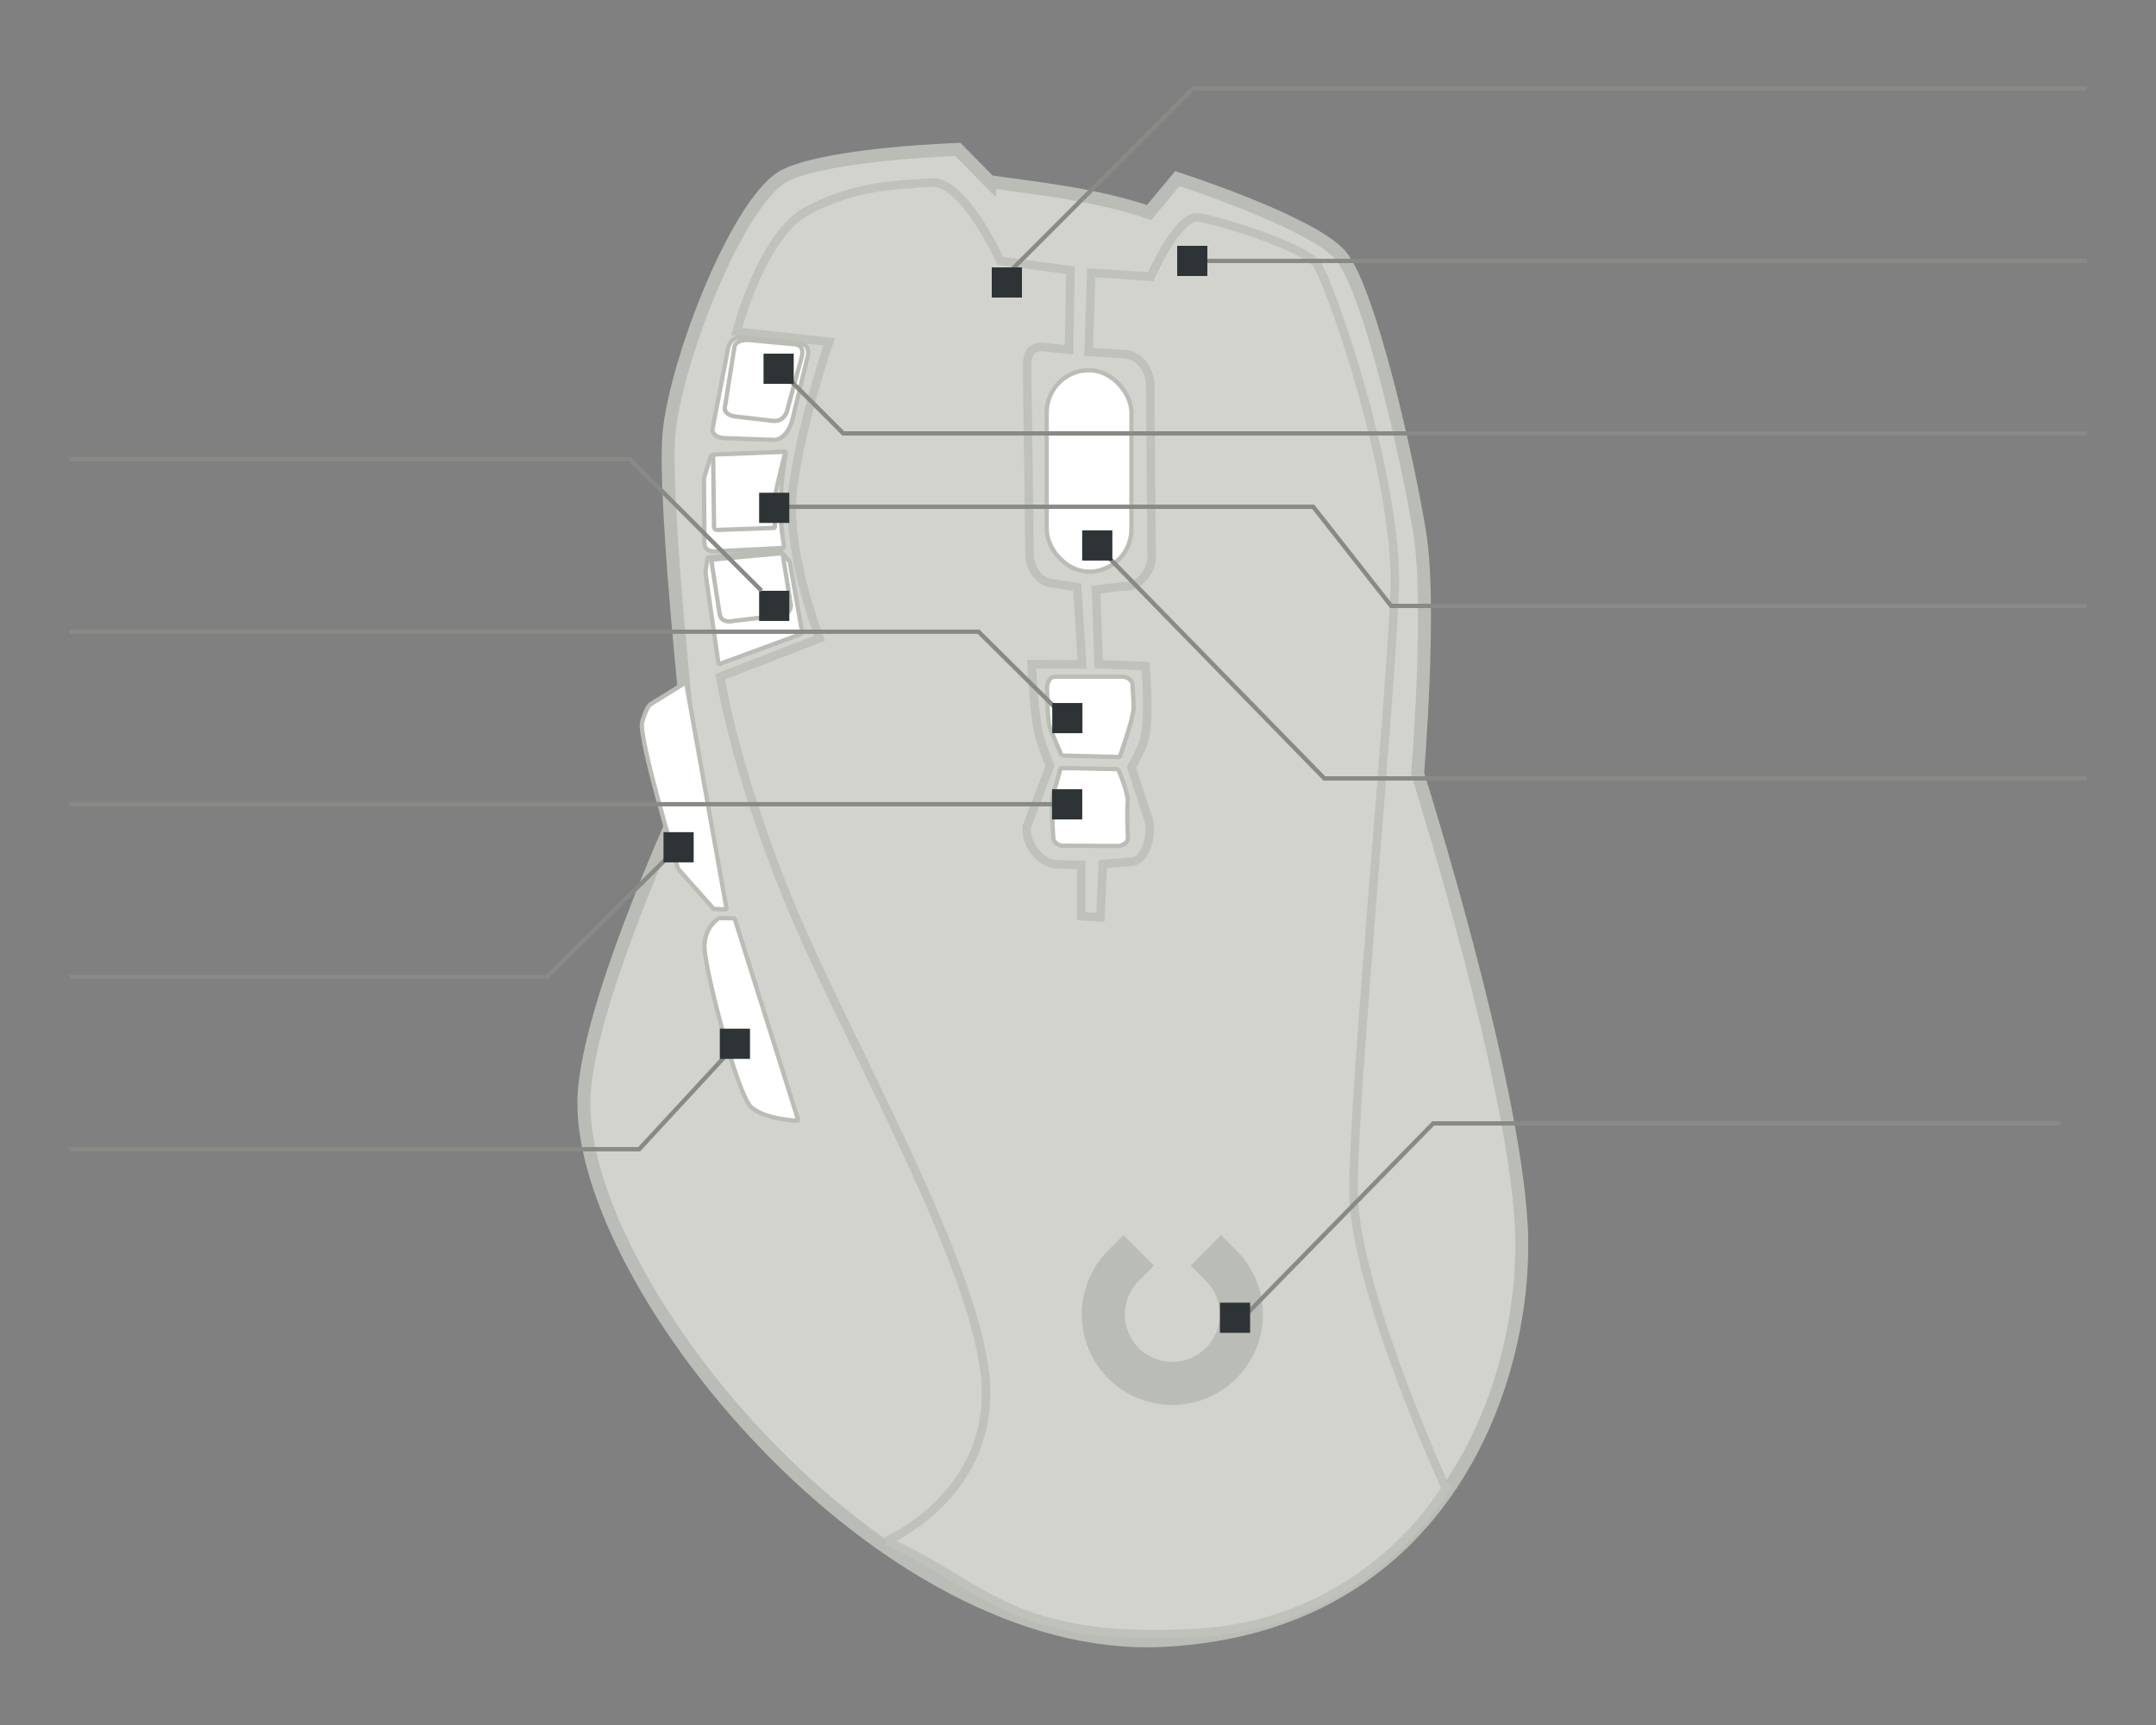 <?xml version="1.0" encoding="UTF-8" standalone="no"?>
<!-- Created with Inkscape (http://www.inkscape.org/) -->

<svg
   xmlns:dc="http://purl.org/dc/elements/1.1/"
   xmlns:cc="http://creativecommons.org/ns#"
   xmlns:rdf="http://www.w3.org/1999/02/22-rdf-syntax-ns#"
   xmlns:svg="http://www.w3.org/2000/svg"
   xmlns="http://www.w3.org/2000/svg"
   xmlns:sodipodi="http://sodipodi.sourceforge.net/DTD/sodipodi-0.dtd"
   xmlns:inkscape="http://www.inkscape.org/namespaces/inkscape"
   width="500"
   height="400"
   viewBox="0 0 500 400"
   version="1.1"
   id="svg8"
   inkscape:version="0.92+devel unknown"
   sodipodi:docname="logitech-g700.svg"
   inkscape:export-filename="/home/jimmac/logitech-g403.png"
   inkscape:export-xdpi="96"
   inkscape:export-ydpi="96">
  <rect x="0" y="0" width="500" height="400" fill="#808080" stroke="none"/>
  <defs
     id="defs2" />
  <sodipodi:namedview
     id="base"
     pagecolor="#ffffff"
     bordercolor="#666666"
     borderopacity="1.0"
     inkscape:pageopacity="0.0"
     inkscape:pageshadow="2"
     inkscape:zoom="1"
     inkscape:cx="166.34619"
     inkscape:cy="159.02011"
     inkscape:document-units="px"
     inkscape:current-layer="layer3"
     inkscape:document-rotation="0"
     showgrid="false"
     units="px"
     borderlayer="true"
     inkscape:showpageshadow="false"
     inkscape:pagecheckerboard="false"
     showguides="true"
     inkscape:window-width="3440"
     inkscape:window-height="1376"
     inkscape:window-x="0"
     inkscape:window-y="27"
     inkscape:window-maximized="1"
     inkscape:snap-global="false">
    <inkscape:grid
       type="xygrid"
       id="grid956" />
  </sodipodi:namedview>
  <g
     inkscape:groupmode="layer"
     id="layer2"
     inkscape:label="Device"
     transform="translate(0,-400)"
     style="display:inline">
    <g
       id="g1433"
       transform="translate(-407.71)">
      <path
         sodipodi:nodetypes="ccsscssccssccc"
         inkscape:connector-curvature="0"
         id="path1375"
         d="m 637.213,442.133 -7.369,-7.479 c 0,0 -28.829,0.882 -39.762,5.883 -10.933,5 -25.817,43.444 -27.23,60.107 -1.413,16.663 5.591,79.273 5.591,79.273 0,0 -24.916,52.536 -25.324,75.279 -0.763,42.45 68.621,128.54 134.369,125.196 65.748,-3.344 84.874,-61.252 83.016,-96.183 -1.857,-34.931 -24.035,-104.815 -24.035,-104.815 0,0 3.222,-38.682 0.514,-55.621 -2.708,-16.938 -11.716,-56.806 -18.39,-64.558 -6.674,-7.752 -37.846,-17.789 -37.846,-17.789 l -6.537,7.856 c -12.131,-4.074 -24.556,-5.431 -36.997,-7.151 z"
         style="color:#000000;overflow:visible;opacity:1;vector-effect:none;fill:#d3d3ce;fill-opacity:1;stroke:#babdb6;stroke-width:3;stroke-linecap:butt;stroke-linejoin:miter;stroke-miterlimit:4;stroke-dasharray:none;stroke-dashoffset:0;stroke-opacity:1;marker:none;marker-start:none;marker-mid:none;marker-end:none;paint-order:normal" />
      <path
         sodipodi:nodetypes="cssccsccssccccccccccsccccccccccsccccccccccsssscscc"
         inkscape:connector-curvature="0"
         id="path1382"
         d="m 613.302,757.361 c 0,0 25.873,-11.024 22.828,-38.69 -3.045,-27.667 -32.981,-79.077 -45.646,-110.12 -12.665,-31.044 -15.749,-51.617 -15.749,-51.617 l 23.051,-8.939 c 0,0 -7.961,-20.182 -6.173,-34.801 1.788,-14.619 8.356,-33.933 8.356,-33.933 l -21.431,-2.362 c 0,0 5.833,-22.589 16.601,-28.152 10.768,-5.563 19.239,-5.815 28.582,-6.427 7.561,-0.495 15.972,18.162 15.972,18.162 l 16.268,2.174 -0.327,18.45 -5.255,-0.565 c -3.674,-0.568 -4.422,1.657 -4.484,3.998 l 0.592,44.467 c 0.179,3.311 2.727,6.153 5.366,6.278 l 5.676,0.872 1.14,17.913 -11.712,-0.053 c 0,0 0.469,10.736 1.625,15.955 0.581,2.624 2.646,7.617 2.646,7.617 l -5.411,14.144 c -0.314,4.45 3.465,8.486 6.871,8.707 l 5.747,0.117 0.023,11.901 4.439,0.272 0.576,-12.389 6.316,-0.495 c 3.864,0 5.051,-6.484 4.395,-9.417 l -4.087,-12.49 c 0,0 2.549,-4.397 3.09,-6.839 1.199,-5.417 0.186,-16.643 0.186,-16.643 l -10.873,-0.448 -0.609,-17.272 6.245,-0.764 c 4.065,0.385 6.78,-4.109 6.663,-6.865 l -0.333,-39.01 c 0.28,-3.637 -2.078,-7.625 -5.837,-7.99 l -8.477,-0.495 0.629,-18.362 13.799,0.9 c 0,0 6.345,-14.402 10.991,-13.75 4.646,0.652 24.415,6.699 27.512,10.87 3.098,4.171 18.994,49.841 18.072,75.555 -0.922,25.714 -9.573,116.684 -9.573,139.144 0,22.461 21.42,69.057 21.42,69.057 0,0 -17.607,31.431 -58.04,33.652 -43.237,2.375 -48.769,-11.177 -71.662,-21.317 z"
         style="color:#000000;overflow:visible;opacity:1;vector-effect:none;fill:#d3d3ce;fill-opacity:1;stroke:#bfc2bb;stroke-width:2;stroke-linecap:square;stroke-linejoin:miter;stroke-miterlimit:4;stroke-dasharray:none;stroke-dashoffset:0;stroke-opacity:1;marker:none;marker-start:none;marker-mid:none;marker-end:none;paint-order:normal" />
      <path
         inkscape:connector-curvature="0"
         id="path1389"
         d="m 566.818,558.217 9.41,52.658 -3.014,-0.109 -8.259,-9.309 c 0,0 -9.315,-30.543 -8.315,-34.043 1,-3.5 1.88,-4.059 1.88,-4.059 z"
         style="color:#000000;overflow:visible;opacity:1;vector-effect:none;fill:#ffffff;fill-opacity:1;stroke:#babdb6;stroke-width:1;stroke-linecap:butt;stroke-linejoin:bevel;stroke-miterlimit:4;stroke-dasharray:none;stroke-dashoffset:0;stroke-opacity:1;marker:none;marker-start:none;marker-mid:none;marker-end:none;paint-order:normal" />
      <path
         inkscape:connector-curvature="0"
         id="path1396"
         d="m 578.075,612.939 -3.585,-0.062 c 0,0 -3.251,1.76 -3.414,6.457 -0.163,4.696 7.579,34.373 10.801,37.347 3.223,2.975 11.006,3.228 11.006,3.228 z"
         style="color:#000000;overflow:visible;opacity:1;vector-effect:none;fill:#ffffff;fill-opacity:1;stroke:#babdb6;stroke-width:1;stroke-linecap:butt;stroke-linejoin:bevel;stroke-miterlimit:4;stroke-dasharray:none;stroke-dashoffset:0;stroke-opacity:1;marker:none;marker-start:none;marker-mid:none;marker-end:none;paint-order:normal" />
      <path
         inkscape:connector-curvature="0"
         id="path1398"
         d="m 571.808,529.289 16.752,-1.617 2.267,2.479 2.966,16.747 -19.439,7.167 -3.053,-21.387 z"
         style="color:#000000;overflow:visible;opacity:1;vector-effect:none;fill:#ffffff;fill-opacity:1;stroke:#babdb6;stroke-width:1;stroke-linecap:butt;stroke-linejoin:bevel;stroke-miterlimit:4;stroke-dasharray:none;stroke-dashoffset:0;stroke-opacity:1;marker:none;marker-start:none;marker-mid:none;marker-end:none;paint-order:normal" />
      <path
         sodipodi:nodetypes="ccccccc"
         inkscape:connector-curvature="0"
         id="path1400"
         d="m 572.647,529.774 1.934,12.464 c 0.174,1.344 1.049,1.977 2.6,1.835 l 12.205,-1.497 c 0.756,-0.105 2.097,-1.305 1.66,-2.699 l -1.855,-11.61 z"
         style="color:#000000;overflow:visible;opacity:1;vector-effect:none;fill:#ffffff;fill-opacity:1;stroke:#babdb6;stroke-width:1;stroke-linecap:butt;stroke-linejoin:bevel;stroke-miterlimit:4;stroke-dasharray:none;stroke-dashoffset:0;stroke-opacity:1;marker:none;marker-start:none;marker-mid:none;marker-end:none;paint-order:normal" />
      <rect
         ry="9.827"
         rx="9.827"
         y="485.839"
         x="650.448"
         height="46.727"
         width="19.654"
         id="rect932"
         style="color:#000000;overflow:visible;opacity:1;vector-effect:none;fill:#ffffff;fill-opacity:1;stroke:#babdb6;stroke-width:1;stroke-linecap:butt;stroke-linejoin:bevel;stroke-miterlimit:4;stroke-dasharray:none;stroke-dashoffset:0;stroke-opacity:1;marker:none;marker-start:none;marker-mid:none;marker-end:none;paint-order:normal" />
      <path
         sodipodi:nodetypes="cscccccc"
         inkscape:connector-curvature="0"
         id="path1408"
         d="m 590.006,504.708 c 0,0 -1.035,5.105 -1.282,12.103 -0.163,4.621 0.882,10.235 0.882,10.235 l -16.101,0.81 c -1.343,0.063 -2.622,-0.557 -2.45,-2.195 l -0.087,-14.829 1.661,-5.258 z"
         style="color:#000000;overflow:visible;opacity:1;vector-effect:none;fill:#ffffff;fill-opacity:1;stroke:#babdb6;stroke-width:1;stroke-linecap:butt;stroke-linejoin:bevel;stroke-miterlimit:4;stroke-dasharray:none;stroke-dashoffset:0;stroke-opacity:1;marker:none;marker-start:none;marker-mid:none;marker-end:none;paint-order:normal" />
      <path
         sodipodi:nodetypes="ccccccc"
         inkscape:connector-curvature="0"
         id="path1410"
         d="m 573.09,505.403 0.206,15.859 c -0.071,1.054 -0.053,1.751 1.135,1.615 l 12.985,-0.468 c 0,0 -0.16,-5.932 0.189,-8.061 0.349,-2.129 2.245,-9.584 2.245,-9.584 z"
         style="color:#000000;overflow:visible;opacity:1;vector-effect:none;fill:#ffffff;fill-opacity:1;stroke:#babdb6;stroke-width:1;stroke-linecap:butt;stroke-linejoin:bevel;stroke-miterlimit:4;stroke-dasharray:none;stroke-dashoffset:0;stroke-opacity:1;marker:none;marker-start:none;marker-mid:none;marker-end:none;paint-order:normal" />
      <path
         sodipodi:nodetypes="ccccccccc"
         inkscape:connector-curvature="0"
         id="path1412"
         d="m 572.959,499.38 c -0.239,1.106 0.964,2.118 2.592,2.206 l 11.935,0.43 c 1.445,-0.125 3.244,-1.82 3.95,-4.54 l 3.643,-15.043 c 0.179,-1.272 -0.137,-2.719 -1.867,-2.775 l -13.725,-1.458 c -1.446,-0.096 -2.69,1.026 -2.938,2.655 z"
         style="color:#000000;overflow:visible;opacity:1;vector-effect:none;fill:#ffffff;fill-opacity:1;stroke:#babdb6;stroke-width:1;stroke-linecap:butt;stroke-linejoin:bevel;stroke-miterlimit:4;stroke-dasharray:none;stroke-dashoffset:0;stroke-opacity:1;marker:none;marker-start:none;marker-mid:none;marker-end:none;paint-order:normal" />
      <path
         sodipodi:nodetypes="ccccccccc"
         inkscape:connector-curvature="0"
         id="path1414"
         d="m 581.622,478.873 c -1.419,-0.125 -3.231,0.151 -3.567,1.462 l -2.132,13.5 c -0.542,1.66 0.551,2.488 2.414,2.759 l 8.732,1.004 c 2.01,0.161 2.982,-1.374 3.249,-2.6 l 3.355,-12.37 c 0.319,-1.421 0.037,-2.704 -1.817,-2.809 z"
         style="color:#000000;overflow:visible;opacity:1;vector-effect:none;fill:#ffffff;fill-opacity:1;stroke:#babdb6;stroke-width:1;stroke-linecap:butt;stroke-linejoin:bevel;stroke-miterlimit:4;stroke-dasharray:none;stroke-dashoffset:0;stroke-opacity:1;marker:none;marker-start:none;marker-mid:none;marker-end:none;paint-order:normal" />
      <path
         sodipodi:nodetypes="csccccscc"
         inkscape:connector-curvature="0"
         id="path1416"
         d="m 667.015,578.343 c 0,0 2.434,5.379 2.217,7.836 -0.218,2.457 0.057,8.125 0.057,8.125 -0.084,0.83 -0.544,1.594 -2.162,1.872 l -13.39,-0.077 c -0.785,-0.29 -1.848,-0.89 -1.762,-2.033 0,0 -0.62,-8.35 0.067,-10.322 0.687,-1.972 1.633,-5.642 1.633,-5.642 0,0 8.04,0.112 13.341,0.24 z"
         style="color:#000000;overflow:visible;opacity:1;vector-effect:none;fill:#ffffff;fill-opacity:1;stroke:#babdb6;stroke-width:1;stroke-linecap:butt;stroke-linejoin:bevel;stroke-miterlimit:4;stroke-dasharray:none;stroke-dashoffset:0;stroke-opacity:1;marker:none;marker-start:none;marker-mid:none;marker-end:none;paint-order:normal" />
      <path
         sodipodi:nodetypes="ccscccccc"
         inkscape:connector-curvature="0"
         id="path1418"
         d="m 653.917,575.197 13.467,0.347 c 0,0 3.206,-8.973 3.206,-11.34 0,-2.366 -0.241,-5.298 -0.241,-5.298 0.146,-1.051 -1.208,-1.932 -2.122,-1.983 h -15.769 c -1.305,-0.022 -1.734,1.141 -1.939,2.311 0,0 0.084,7.543 0.608,9.211 0.524,1.667 2.79,6.752 2.79,6.752 z"
         style="color:#000000;overflow:visible;opacity:1;vector-effect:none;fill:#ffffff;fill-opacity:1;stroke:#babdb6;stroke-width:1;stroke-linecap:butt;stroke-linejoin:bevel;stroke-miterlimit:4;stroke-dasharray:none;stroke-dashoffset:0;stroke-opacity:1;marker:none;marker-start:none;marker-mid:none;marker-end:none;paint-order:normal" />
    </g>
    <path
       style="color:#000000;display:inline;overflow:visible;vector-effect:none;fill:none;fill-opacity:1;stroke:#babdb6;stroke-width:10;stroke-linecap:square;stroke-linejoin:bevel;stroke-miterlimit:4;stroke-dasharray:none;stroke-opacity:1"
       id="path883"
       sodipodi:type="arc"
       sodipodi:cx="-704.78662"
       sodipodi:cy="271.87177"
       sodipodi:rx="16.004606"
       sodipodi:ry="16.004606"
       sodipodi:start="0.78539816"
       sodipodi:end="5.4977871"
       sodipodi:arc-type="arc"
       d="m -693.47,283.189 a 16.005,16.005 0 0 1 -22.634,0 16.005,16.005 0 0 1 0,-22.634 16.005,16.005 0 0 1 22.634,0"
       sodipodi:open="true"
       transform="rotate(-90)" />
  </g>
  <g
     inkscape:groupmode="layer"
     id="layer3"
     inkscape:label="Buttons"
     style="display:inline">
    <path
       style="color:#000000;overflow:visible;opacity:1;vector-effect:none;fill:none;fill-opacity:1;stroke:#888a85;stroke-width:1;stroke-linecap:square;stroke-linejoin:miter;stroke-miterlimit:4;stroke-dasharray:none;stroke-dashoffset:0;stroke-opacity:1;marker:none;marker-start:none;marker-mid:none;marker-end:none;paint-order:normal"
       d="m 234.687,62.492 41.986,-41.986 H 483"
       id="path954"
       inkscape:connector-curvature="0"
       sodipodi:nodetypes="ccc" />
    <rect
       style="color:#000000;overflow:visible;opacity:1;vector-effect:none;fill:#2e3436;fill-opacity:1;stroke:none;stroke-width:2;stroke-linecap:square;stroke-linejoin:miter;stroke-miterlimit:4;stroke-dasharray:none;stroke-dashoffset:0;stroke-opacity:1;marker:none;marker-start:none;marker-mid:none;marker-end:none;paint-order:normal"
       id="rect952"
       width="7"
       height="7"
       x="230"
       y="62" />
    <path
       inkscape:connector-curvature="0"
       id="path958"
       d="M 275.037,60.506 H 483.056"
       style="color:#000000;overflow:visible;opacity:1;vector-effect:none;fill:none;fill-opacity:1;stroke:#888a85;stroke-width:1;stroke-linecap:square;stroke-linejoin:miter;stroke-miterlimit:4;stroke-dasharray:none;stroke-dashoffset:0;stroke-opacity:1;marker:none;marker-start:none;marker-mid:none;marker-end:none;paint-order:normal"
       sodipodi:nodetypes="cc" />
    <rect
       y="57"
       x="273"
       height="7"
       width="7"
       id="rect968"
       style="color:#000000;overflow:visible;opacity:1;vector-effect:none;fill:#2e3436;fill-opacity:1;stroke:none;stroke-width:2;stroke-linecap:square;stroke-linejoin:miter;stroke-miterlimit:4;stroke-dasharray:none;stroke-dashoffset:0;stroke-opacity:1;marker:none;marker-start:none;marker-mid:none;marker-end:none;paint-order:normal" />
    <path
       style="color:#000000;overflow:visible;opacity:1;vector-effect:none;fill:none;fill-opacity:1;stroke:#888a85;stroke-width:1;stroke-linecap:square;stroke-linejoin:miter;stroke-miterlimit:4;stroke-dasharray:none;stroke-dashoffset:0;stroke-opacity:1;marker:none;marker-start:none;marker-mid:none;marker-end:none;paint-order:normal"
       d="M 483,100.506 H 195.572 L 184.091,89.025"
       id="path960"
       inkscape:connector-curvature="0"
       sodipodi:nodetypes="cc" />
    <rect
       style="color:#000000;overflow:visible;opacity:1;vector-effect:none;fill:#2e3436;fill-opacity:1;stroke:none;stroke-width:2;stroke-linecap:square;stroke-linejoin:miter;stroke-miterlimit:4;stroke-dasharray:none;stroke-dashoffset:0;stroke-opacity:1;marker:none;marker-start:none;marker-mid:none;marker-end:none;paint-order:normal"
       id="rect970"
       width="7"
       height="7"
       x="177.073"
       y="82.008" />
    <path
       inkscape:connector-curvature="0"
       id="path962"
       d="M 482.985,140.506 H 322.621 l -18.072,-22.995 H 179.788"
       style="color:#000000;overflow:visible;opacity:1;vector-effect:none;fill:none;fill-opacity:1;stroke:#888a85;stroke-width:1;stroke-linecap:square;stroke-linejoin:miter;stroke-miterlimit:4;stroke-dasharray:none;stroke-dashoffset:0;stroke-opacity:1;marker:none;marker-start:none;marker-mid:none;marker-end:none;paint-order:normal"
       sodipodi:nodetypes="cccc" />
    <rect
       y="136.991"
       x="176.05"
       height="7"
       width="7"
       id="rect972"
       style="color:#000000;overflow:visible;opacity:1;vector-effect:none;fill:#2e3436;fill-opacity:1;stroke:none;stroke-width:2;stroke-linecap:square;stroke-linejoin:miter;stroke-miterlimit:4;stroke-dasharray:none;stroke-dashoffset:0;stroke-opacity:1;marker:none;marker-start:none;marker-mid:none;marker-end:none;paint-order:normal" />
    <path
       style="color:#000000;overflow:visible;opacity:1;vector-effect:none;fill:none;fill-opacity:1;stroke:#888a85;stroke-width:1;stroke-linecap:square;stroke-linejoin:miter;stroke-miterlimit:4;stroke-dasharray:none;stroke-dashoffset:0;stroke-opacity:1;marker:none;marker-start:none;marker-mid:none;marker-end:none;paint-order:normal"
       d="m 483,180.506 -175.874,0 -50.107,-51.321"
       id="path964"
       inkscape:connector-curvature="0"
       sodipodi:nodetypes="ccc" />
    <rect
       style="color:#000000;overflow:visible;opacity:1;vector-effect:none;fill:#2e3436;fill-opacity:1;stroke:none;stroke-width:2;stroke-linecap:square;stroke-linejoin:miter;stroke-miterlimit:4;stroke-dasharray:none;stroke-dashoffset:0;stroke-opacity:1;marker:none;marker-start:none;marker-mid:none;marker-end:none;paint-order:normal"
       id="rect974"
       width="7"
       height="7"
       x="250.966"
       y="122.982" />
    <rect
       style="color:#000000;overflow:visible;vector-effect:none;fill:#888a85;fill-opacity:1;stroke:none;stroke-linecap:round"
       id="button0"
       width="1"
       height="1"
       x="483"
       y="20"
       inkscape:label="#rect865" />
    <rect
       y="60"
       x="483"
       height="1"
       width="1"
       id="button1"
       style="color:#000000;overflow:visible;vector-effect:none;fill:#888a85;fill-opacity:1;stroke:none;stroke-linecap:round"
       inkscape:label="#rect867" />
    <rect
       style="color:#000000;overflow:visible;vector-effect:none;fill:#888a85;fill-opacity:1;stroke:none;stroke-linecap:round"
       id="button2"
       width="1"
       height="1"
       x="483"
       y="100"
       inkscape:label="#rect869" />
    <rect
       y="140"
       x="483"
       height="1"
       width="1"
       id="button3"
       style="color:#000000;overflow:visible;vector-effect:none;fill:#888a85;fill-opacity:1;stroke:none;stroke-linecap:round"
       inkscape:label="#rect871" />
    <rect
       style="color:#000000;overflow:visible;vector-effect:none;fill:#888a85;fill-opacity:1;stroke:none;stroke-linecap:round"
       id="button4"
       width="1"
       height="1"
       x="483"
       y="180"
       inkscape:label="#rect873" />
    <path
       sodipodi:nodetypes="ccc"
       inkscape:connector-curvature="0"
       id="path1247"
       d="m 17.169,146.484 h 209.763 l 18.826,18.646"
       style="color:#000000;overflow:visible;opacity:1;vector-effect:none;fill:none;fill-opacity:1;stroke:#888a85;stroke-width:1;stroke-linecap:square;stroke-linejoin:miter;stroke-miterlimit:4;stroke-dasharray:none;stroke-dashoffset:0;stroke-opacity:1;marker:none;marker-start:none;marker-mid:none;marker-end:none;paint-order:normal" />
    <rect
       y="-170.016"
       x="-251.027"
       height="7"
       width="7"
       id="rect1249"
       style="color:#000000;overflow:visible;opacity:1;vector-effect:none;fill:#2e3436;fill-opacity:1;stroke:none;stroke-width:2;stroke-linecap:square;stroke-linejoin:miter;stroke-miterlimit:4;stroke-dasharray:none;stroke-dashoffset:0;stroke-opacity:1;marker:none;marker-start:none;marker-mid:none;marker-end:none;paint-order:normal"
       transform="scale(-1)" />
    <rect
       inkscape:label="#rect873"
       y="-146.99"
       x="-17.169"
       height="1"
       width="1"
       id="button6"
       style="color:#000000;overflow:visible;vector-effect:none;fill:#888a85;fill-opacity:1;stroke:none;stroke-linecap:round"
       transform="scale(-1)" />
    <path
       style="color:#000000;overflow:visible;opacity:1;vector-effect:none;fill:none;fill-opacity:1;stroke:#888a85;stroke-width:1;stroke-linecap:square;stroke-linejoin:miter;stroke-miterlimit:4;stroke-dasharray:none;stroke-dashoffset:0;stroke-opacity:1;marker:none;marker-start:none;marker-mid:none;marker-end:none;paint-order:normal"
       d="M 17.169,186.484 H 246.822"
       id="path1259"
       inkscape:connector-curvature="0"
       sodipodi:nodetypes="cc" />
    <rect
       transform="scale(-1)"
       style="color:#000000;overflow:visible;opacity:1;vector-effect:none;fill:#2e3436;fill-opacity:1;stroke:none;stroke-width:2;stroke-linecap:square;stroke-linejoin:miter;stroke-miterlimit:4;stroke-dasharray:none;stroke-dashoffset:0;stroke-opacity:1;marker:none;marker-start:none;marker-mid:none;marker-end:none;paint-order:normal"
       id="rect1261"
       width="7"
       height="7"
       x="-250.983"
       y="-190.012" />
    <rect
       transform="scale(-1)"
       style="color:#000000;overflow:visible;vector-effect:none;fill:#888a85;fill-opacity:1;stroke:none;stroke-linecap:round"
       id="button7"
       width="1"
       height="1"
       x="-17.169"
       y="-186.99"
       inkscape:label="#rect873" />
    <path
       style="color:#000000;overflow:visible;opacity:1;vector-effect:none;fill:none;fill-opacity:1;stroke:#888a85;stroke-width:1;stroke-linecap:square;stroke-linejoin:miter;stroke-miterlimit:4;stroke-dasharray:none;stroke-dashoffset:0;stroke-opacity:1;marker:none;marker-start:none;marker-mid:none;marker-end:none;paint-order:normal"
       d="m 17.169,226.484 109.759,0 30.123,-29.877"
       id="path1295"
       inkscape:connector-curvature="0"
       sodipodi:nodetypes="ccc" />
    <rect
       transform="scale(-1)"
       style="color:#000000;overflow:visible;opacity:1;vector-effect:none;fill:#2e3436;fill-opacity:1;stroke:none;stroke-width:2;stroke-linecap:square;stroke-linejoin:miter;stroke-miterlimit:4;stroke-dasharray:none;stroke-dashoffset:0;stroke-opacity:1;marker:none;marker-start:none;marker-mid:none;marker-end:none;paint-order:normal"
       id="rect1297"
       width="7"
       height="7"
       x="-160.873"
       y="-199.965" />
    <path
       sodipodi:nodetypes="ccc"
       inkscape:connector-curvature="0"
       id="path1299"
       d="m 17.169,266.484 h 131.063 l 20.565,-22.238"
       style="color:#000000;overflow:visible;opacity:1;vector-effect:none;fill:none;fill-opacity:1;stroke:#888a85;stroke-width:1;stroke-linecap:square;stroke-linejoin:miter;stroke-miterlimit:4;stroke-dasharray:none;stroke-dashoffset:0;stroke-opacity:1;marker:none;marker-start:none;marker-mid:none;marker-end:none;paint-order:normal" />
    <rect
       y="-245.535"
       x="-173.932"
       height="7"
       width="7"
       id="rect1301"
       style="color:#000000;overflow:visible;opacity:1;vector-effect:none;fill:#2e3436;fill-opacity:1;stroke:none;stroke-width:2;stroke-linecap:square;stroke-linejoin:miter;stroke-miterlimit:4;stroke-dasharray:none;stroke-dashoffset:0;stroke-opacity:1;marker:none;marker-start:none;marker-mid:none;marker-end:none;paint-order:normal"
       transform="scale(-1)" />
    <rect
       transform="scale(-1)"
       style="color:#000000;overflow:visible;vector-effect:none;fill:#888a85;fill-opacity:1;stroke:none;stroke-linecap:round"
       id="button8"
       width="1"
       height="1"
       x="-17.169"
       y="-226.99"
       inkscape:label="#rect873" />
    <rect
       inkscape:label="#rect873"
       y="-266.99"
       x="-17.169"
       height="1"
       width="1"
       id="button9"
       style="color:#000000;overflow:visible;vector-effect:none;fill:#888a85;fill-opacity:1;stroke:none;stroke-linecap:round"
       transform="scale(-1)" />
    <rect
       style="color:#000000;overflow:visible;opacity:1;vector-effect:none;fill:#2e3436;fill-opacity:1;stroke:none;stroke-width:2;stroke-linecap:square;stroke-linejoin:miter;stroke-miterlimit:4;stroke-dasharray:none;stroke-dashoffset:0;stroke-opacity:1;marker:none;marker-start:none;marker-mid:none;marker-end:none;paint-order:normal"
       id="rect1435"
       width="7"
       height="7"
       x="176.05"
       y="114.26" />
    <path
       style="color:#000000;overflow:visible;opacity:1;vector-effect:none;fill:none;fill-opacity:1;stroke:#888a85;stroke-width:1;stroke-linecap:square;stroke-linejoin:miter;stroke-miterlimit:4;stroke-dasharray:none;stroke-dashoffset:0;stroke-opacity:1;marker:none;marker-start:none;marker-mid:none;marker-end:none;paint-order:normal"
       d="m 17.169,106.484 128.942,0 30.123,30.123"
       id="path1437"
       inkscape:connector-curvature="0"
       sodipodi:nodetypes="ccc" />
    <rect
       transform="scale(-1)"
       style="color:#000000;overflow:visible;vector-effect:none;fill:#888a85;fill-opacity:1;stroke:none;stroke-linecap:round"
       id="button5"
       width="1"
       height="1"
       x="-17.169"
       y="-106.99"
       inkscape:label="#rect873" />
  </g>
  <g
     inkscape:groupmode="layer"
     id="layer1"
     inkscape:label="LEDs"
     style="display:inline">
    <path
       sodipodi:nodetypes="ccc"
       style="color:#000000;display:inline;overflow:visible;opacity:1;vector-effect:none;fill:none;fill-opacity:1;stroke:#888a85;stroke-width:1;stroke-linecap:square;stroke-linejoin:miter;stroke-miterlimit:4;stroke-dasharray:none;stroke-dashoffset:0;stroke-opacity:1;marker:none;marker-start:none;marker-mid:none;marker-end:none;paint-order:normal"
       d="m 288.681,305.134 43.692,-44.628 H 477"
       id="path877"
       inkscape:connector-curvature="0" />
    <rect
       style="color:#000000;display:inline;overflow:visible;opacity:1;vector-effect:none;fill:#2e3436;fill-opacity:1;stroke:none;stroke-width:2;stroke-linecap:square;stroke-linejoin:miter;stroke-miterlimit:4;stroke-dasharray:none;stroke-dashoffset:0;stroke-opacity:1;marker:none;marker-start:none;marker-mid:none;marker-end:none;paint-order:normal"
       id="rect879"
       width="7"
       height="7"
       x="282.916"
       y="302.065" />
    <rect
       style="color:#000000;display:inline;overflow:visible;vector-effect:none;fill:#888a85;fill-opacity:1;stroke:none;stroke-linecap:round"
       id="led0"
       width="1"
       height="1"
       x="477"
       y="260"
       inkscape:label="#rect881" />
  </g>
</svg>
